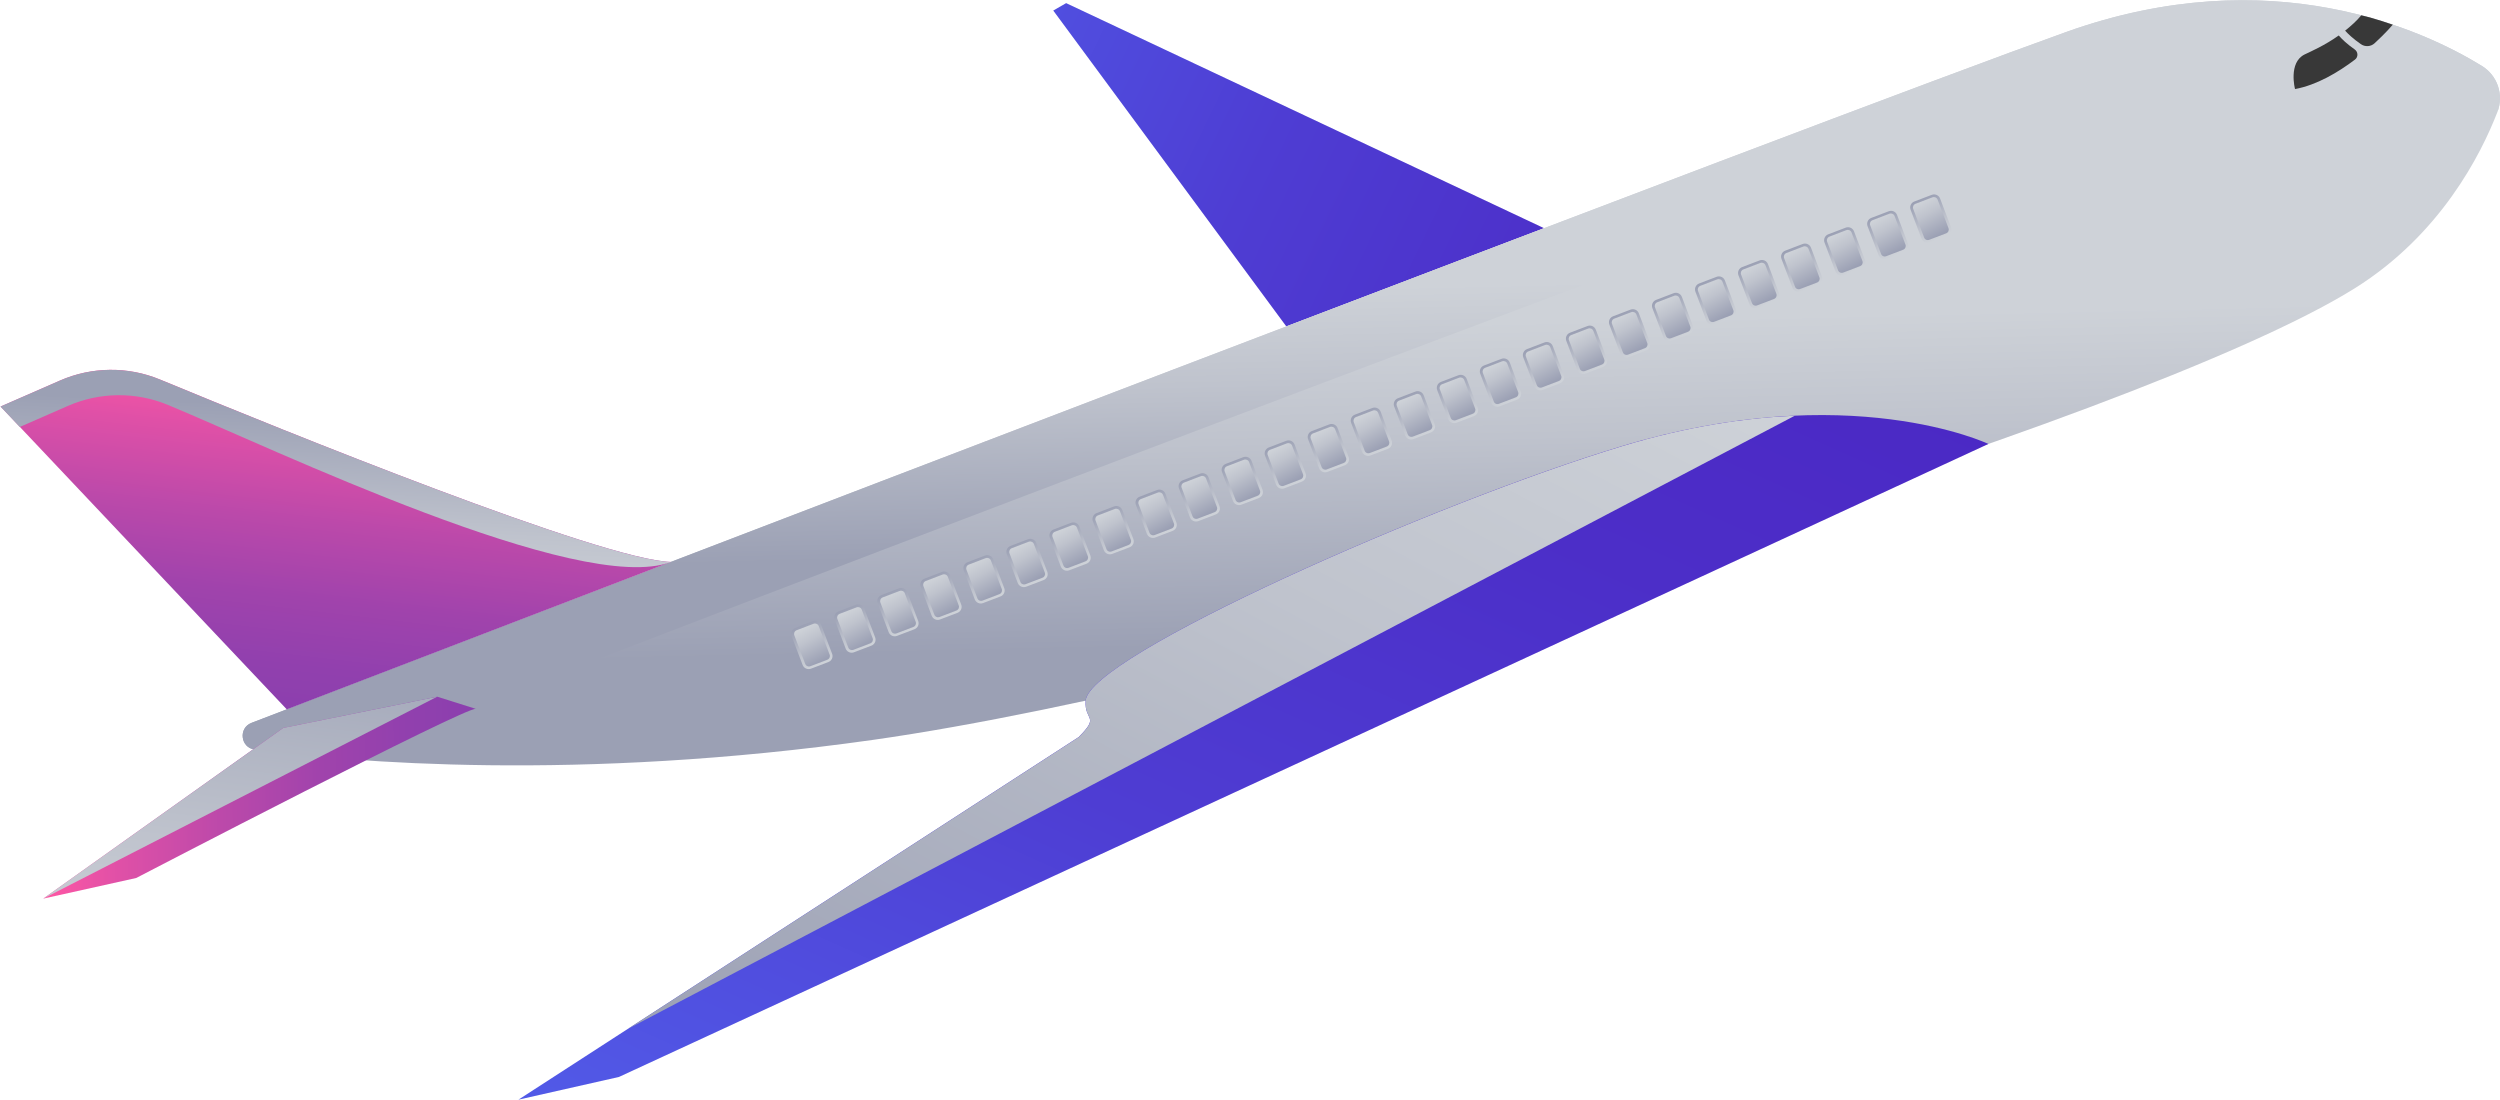 
<svg width="384px" height="169px" viewBox="0 0 384 169" version="1.1" xmlns="http://www.w3.org/2000/svg" xmlns:xlink="http://www.w3.org/1999/xlink">
    <defs>
        <linearGradient x1="172.262%" y1="96.869%" x2="-56.482%" y2="24.007%" id="linearGradient-1">
            <stop stop-color="#4B28C4" offset="0%"></stop>
            <stop stop-color="#4C2EC8" offset="25.27%"></stop>
            <stop stop-color="#4E3DD3" offset="57.59%"></stop>
            <stop stop-color="#5158E6" offset="93.61%"></stop>
            <stop stop-color="#525DEA" offset="100%"></stop>
        </linearGradient>
        <linearGradient x1="49.384%" y1="44.44%" x2="51.794%" y2="83.203%" id="linearGradient-2">
            <stop stop-color="#CED2D8" offset="0%"></stop>
            <stop stop-color="#BFC3CD" offset="36.12%"></stop>
            <stop stop-color="#9BA0B4" offset="100%"></stop>
        </linearGradient>
        <linearGradient x1="49.148%" y1="41.006%" x2="51.169%" y2="73.801%" id="linearGradient-3">
            <stop stop-color="#CED2D8" offset="0%"></stop>
            <stop stop-color="#BFC3CD" offset="36.12%"></stop>
            <stop stop-color="#9BA0B4" offset="100%"></stop>
        </linearGradient>
        <linearGradient x1="67.93%" y1="90.325%" x2="31.641%" y2="8.9%" id="linearGradient-4">
            <stop stop-color="#CED2D8" offset="0%"></stop>
            <stop stop-color="#BFC3CD" offset="36.12%"></stop>
            <stop stop-color="#9BA0B4" offset="100%"></stop>
        </linearGradient>
        <linearGradient x1="68.178%" y1="90.03%" x2="31.206%" y2="9.243%" id="linearGradient-5">
            <stop stop-color="#9BA0B4" offset="0%"></stop>
            <stop stop-color="#BFC3CD" offset="63.88%"></stop>
            <stop stop-color="#CED2D8" offset="100%"></stop>
        </linearGradient>
        <linearGradient x1="67.925%" y1="90.325%" x2="31.636%" y2="8.887%" id="linearGradient-6">
            <stop stop-color="#CED2D8" offset="0%"></stop>
            <stop stop-color="#BFC3CD" offset="36.12%"></stop>
            <stop stop-color="#9BA0B4" offset="100%"></stop>
        </linearGradient>
        <linearGradient x1="68.173%" y1="90.014%" x2="31.201%" y2="9.227%" id="linearGradient-7">
            <stop stop-color="#9BA0B4" offset="0%"></stop>
            <stop stop-color="#BFC3CD" offset="63.88%"></stop>
            <stop stop-color="#CED2D8" offset="100%"></stop>
        </linearGradient>
        <linearGradient x1="67.92%" y1="90.309%" x2="31.632%" y2="8.872%" id="linearGradient-8">
            <stop stop-color="#CED2D8" offset="0%"></stop>
            <stop stop-color="#BFC3CD" offset="36.12%"></stop>
            <stop stop-color="#9BA0B4" offset="100%"></stop>
        </linearGradient>
        <linearGradient x1="68.168%" y1="90.07%" x2="31.195%" y2="9.216%" id="linearGradient-9">
            <stop stop-color="#9BA0B4" offset="0%"></stop>
            <stop stop-color="#BFC3CD" offset="63.88%"></stop>
            <stop stop-color="#CED2D8" offset="100%"></stop>
        </linearGradient>
        <linearGradient x1="67.918%" y1="90.365%" x2="31.629%" y2="8.986%" id="linearGradient-10">
            <stop stop-color="#CED2D8" offset="0%"></stop>
            <stop stop-color="#BFC3CD" offset="36.12%"></stop>
            <stop stop-color="#9BA0B4" offset="100%"></stop>
        </linearGradient>
        <linearGradient x1="68.164%" y1="90.053%" x2="31.192%" y2="9.199%" id="linearGradient-11">
            <stop stop-color="#9BA0B4" offset="0%"></stop>
            <stop stop-color="#BFC3CD" offset="63.88%"></stop>
            <stop stop-color="#CED2D8" offset="100%"></stop>
        </linearGradient>
        <linearGradient x1="67.913%" y1="90.35%" x2="31.625%" y2="8.971%" id="linearGradient-12">
            <stop stop-color="#CED2D8" offset="0%"></stop>
            <stop stop-color="#BFC3CD" offset="36.12%"></stop>
            <stop stop-color="#9BA0B4" offset="100%"></stop>
        </linearGradient>
        <linearGradient x1="68.159%" y1="90.035%" x2="31.187%" y2="9.183%" id="linearGradient-13">
            <stop stop-color="#9BA0B4" offset="0%"></stop>
            <stop stop-color="#BFC3CD" offset="63.88%"></stop>
            <stop stop-color="#CED2D8" offset="100%"></stop>
        </linearGradient>
        <linearGradient x1="67.909%" y1="90.335%" x2="31.62%" y2="8.956%" id="linearGradient-14">
            <stop stop-color="#CED2D8" offset="0%"></stop>
            <stop stop-color="#BFC3CD" offset="36.12%"></stop>
            <stop stop-color="#9BA0B4" offset="100%"></stop>
        </linearGradient>
        <linearGradient x1="68.155%" y1="90.018%" x2="31.184%" y2="9.166%" id="linearGradient-15">
            <stop stop-color="#9BA0B4" offset="0%"></stop>
            <stop stop-color="#BFC3CD" offset="63.88%"></stop>
            <stop stop-color="#CED2D8" offset="100%"></stop>
        </linearGradient>
        <linearGradient x1="67.904%" y1="90.321%" x2="31.615%" y2="8.94%" id="linearGradient-16">
            <stop stop-color="#CED2D8" offset="0%"></stop>
            <stop stop-color="#BFC3CD" offset="36.12%"></stop>
            <stop stop-color="#9BA0B4" offset="100%"></stop>
        </linearGradient>
        <linearGradient x1="68.149%" y1="90.002%" x2="31.177%" y2="9.15%" id="linearGradient-17">
            <stop stop-color="#9BA0B4" offset="0%"></stop>
            <stop stop-color="#BFC3CD" offset="63.88%"></stop>
            <stop stop-color="#CED2D8" offset="100%"></stop>
        </linearGradient>
        <linearGradient x1="67.901%" y1="90.355%" x2="31.612%" y2="8.93%" id="linearGradient-18">
            <stop stop-color="#CED2D8" offset="0%"></stop>
            <stop stop-color="#BFC3CD" offset="36.12%"></stop>
            <stop stop-color="#9BA0B4" offset="100%"></stop>
        </linearGradient>
        <linearGradient x1="68.145%" y1="89.985%" x2="31.173%" y2="9.133%" id="linearGradient-19">
            <stop stop-color="#9BA0B4" offset="0%"></stop>
            <stop stop-color="#BFC3CD" offset="63.88%"></stop>
            <stop stop-color="#CED2D8" offset="100%"></stop>
        </linearGradient>
        <linearGradient x1="67.897%" y1="90.34%" x2="31.608%" y2="8.915%" id="linearGradient-20">
            <stop stop-color="#CED2D8" offset="0%"></stop>
            <stop stop-color="#BFC3CD" offset="36.12%"></stop>
            <stop stop-color="#9BA0B4" offset="100%"></stop>
        </linearGradient>
        <linearGradient x1="68.14%" y1="89.968%" x2="31.168%" y2="9.115%" id="linearGradient-21">
            <stop stop-color="#9BA0B4" offset="0%"></stop>
            <stop stop-color="#BFC3CD" offset="63.88%"></stop>
            <stop stop-color="#CED2D8" offset="100%"></stop>
        </linearGradient>
        <linearGradient x1="67.892%" y1="90.324%" x2="31.604%" y2="8.901%" id="linearGradient-22">
            <stop stop-color="#CED2D8" offset="0%"></stop>
            <stop stop-color="#BFC3CD" offset="36.12%"></stop>
            <stop stop-color="#9BA0B4" offset="100%"></stop>
        </linearGradient>
        <linearGradient x1="68.137%" y1="89.951%" x2="31.164%" y2="9.098%" id="linearGradient-23">
            <stop stop-color="#9BA0B4" offset="0%"></stop>
            <stop stop-color="#BFC3CD" offset="63.88%"></stop>
            <stop stop-color="#CED2D8" offset="100%"></stop>
        </linearGradient>
        <linearGradient x1="67.888%" y1="90.324%" x2="31.599%" y2="8.887%" id="linearGradient-24">
            <stop stop-color="#CED2D8" offset="0%"></stop>
            <stop stop-color="#BFC3CD" offset="36.12%"></stop>
            <stop stop-color="#9BA0B4" offset="100%"></stop>
        </linearGradient>
        <linearGradient x1="68.13%" y1="90.014%" x2="31.158%" y2="9.226%" id="linearGradient-25">
            <stop stop-color="#9BA0B4" offset="0%"></stop>
            <stop stop-color="#BFC3CD" offset="63.88%"></stop>
            <stop stop-color="#CED2D8" offset="100%"></stop>
        </linearGradient>
        <linearGradient x1="67.882%" y1="90.31%" x2="31.593%" y2="8.873%" id="linearGradient-26">
            <stop stop-color="#CED2D8" offset="0%"></stop>
            <stop stop-color="#BFC3CD" offset="36.12%"></stop>
            <stop stop-color="#9BA0B4" offset="100%"></stop>
        </linearGradient>
        <linearGradient x1="68.127%" y1="90.053%" x2="31.154%" y2="9.214%" id="linearGradient-27">
            <stop stop-color="#9BA0B4" offset="0%"></stop>
            <stop stop-color="#BFC3CD" offset="63.88%"></stop>
            <stop stop-color="#CED2D8" offset="100%"></stop>
        </linearGradient>
        <linearGradient x1="67.876%" y1="90.366%" x2="31.587%" y2="8.986%" id="linearGradient-28">
            <stop stop-color="#CED2D8" offset="0%"></stop>
            <stop stop-color="#BFC3CD" offset="36.12%"></stop>
            <stop stop-color="#9BA0B4" offset="100%"></stop>
        </linearGradient>
        <linearGradient x1="68.118%" y1="90.054%" x2="31.146%" y2="9.201%" id="linearGradient-29">
            <stop stop-color="#9BA0B4" offset="0%"></stop>
            <stop stop-color="#BFC3CD" offset="63.88%"></stop>
            <stop stop-color="#CED2D8" offset="100%"></stop>
        </linearGradient>
        <linearGradient x1="67.871%" y1="90.352%" x2="31.582%" y2="8.971%" id="linearGradient-30">
            <stop stop-color="#CED2D8" offset="0%"></stop>
            <stop stop-color="#BFC3CD" offset="36.12%"></stop>
            <stop stop-color="#9BA0B4" offset="100%"></stop>
        </linearGradient>
        <linearGradient x1="68.114%" y1="90.036%" x2="31.142%" y2="9.183%" id="linearGradient-31">
            <stop stop-color="#9BA0B4" offset="0%"></stop>
            <stop stop-color="#BFC3CD" offset="63.88%"></stop>
            <stop stop-color="#CED2D8" offset="100%"></stop>
        </linearGradient>
        <linearGradient x1="67.867%" y1="90.337%" x2="31.578%" y2="8.957%" id="linearGradient-32">
            <stop stop-color="#CED2D8" offset="0%"></stop>
            <stop stop-color="#BFC3CD" offset="36.12%"></stop>
            <stop stop-color="#9BA0B4" offset="100%"></stop>
        </linearGradient>
        <linearGradient x1="68.109%" y1="90.019%" x2="31.137%" y2="9.167%" id="linearGradient-33">
            <stop stop-color="#9BA0B4" offset="0%"></stop>
            <stop stop-color="#BFC3CD" offset="63.88%"></stop>
            <stop stop-color="#CED2D8" offset="100%"></stop>
        </linearGradient>
        <linearGradient x1="67.864%" y1="90.322%" x2="31.575%" y2="8.942%" id="linearGradient-34">
            <stop stop-color="#CED2D8" offset="0%"></stop>
            <stop stop-color="#BFC3CD" offset="36.12%"></stop>
            <stop stop-color="#9BA0B4" offset="100%"></stop>
        </linearGradient>
        <linearGradient x1="68.104%" y1="90.003%" x2="31.132%" y2="9.149%" id="linearGradient-35">
            <stop stop-color="#9BA0B4" offset="0%"></stop>
            <stop stop-color="#BFC3CD" offset="63.88%"></stop>
            <stop stop-color="#CED2D8" offset="100%"></stop>
        </linearGradient>
        <linearGradient x1="67.86%" y1="90.357%" x2="31.571%" y2="8.932%" id="linearGradient-36">
            <stop stop-color="#CED2D8" offset="0%"></stop>
            <stop stop-color="#BFC3CD" offset="36.12%"></stop>
            <stop stop-color="#9BA0B4" offset="100%"></stop>
        </linearGradient>
        <linearGradient x1="68.099%" y1="89.986%" x2="31.126%" y2="9.132%" id="linearGradient-37">
            <stop stop-color="#9BA0B4" offset="0%"></stop>
            <stop stop-color="#BFC3CD" offset="63.88%"></stop>
            <stop stop-color="#CED2D8" offset="100%"></stop>
        </linearGradient>
        <linearGradient x1="67.855%" y1="90.341%" x2="31.566%" y2="8.917%" id="linearGradient-38">
            <stop stop-color="#CED2D8" offset="0%"></stop>
            <stop stop-color="#BFC3CD" offset="36.12%"></stop>
            <stop stop-color="#9BA0B4" offset="100%"></stop>
        </linearGradient>
        <linearGradient x1="68.096%" y1="89.969%" x2="31.123%" y2="9.115%" id="linearGradient-39">
            <stop stop-color="#9BA0B4" offset="0%"></stop>
            <stop stop-color="#BFC3CD" offset="63.88%"></stop>
            <stop stop-color="#CED2D8" offset="100%"></stop>
        </linearGradient>
        <linearGradient x1="68.007%" y1="90.324%" x2="31.72%" y2="8.902%" id="linearGradient-40">
            <stop stop-color="#CED2D8" offset="0%"></stop>
            <stop stop-color="#BFC3CD" offset="36.12%"></stop>
            <stop stop-color="#9BA0B4" offset="100%"></stop>
        </linearGradient>
        <linearGradient x1="68.088%" y1="89.948%" x2="31.118%" y2="9.099%" id="linearGradient-41">
            <stop stop-color="#9BA0B4" offset="0%"></stop>
            <stop stop-color="#BFC3CD" offset="63.88%"></stop>
            <stop stop-color="#CED2D8" offset="100%"></stop>
        </linearGradient>
        <linearGradient x1="68.004%" y1="90.308%" x2="31.717%" y2="8.887%" id="linearGradient-42">
            <stop stop-color="#CED2D8" offset="0%"></stop>
            <stop stop-color="#BFC3CD" offset="36.12%"></stop>
            <stop stop-color="#9BA0B4" offset="100%"></stop>
        </linearGradient>
        <linearGradient x1="68.083%" y1="89.932%" x2="31.113%" y2="9.082%" id="linearGradient-43">
            <stop stop-color="#9BA0B4" offset="0%"></stop>
            <stop stop-color="#BFC3CD" offset="63.88%"></stop>
            <stop stop-color="#CED2D8" offset="100%"></stop>
        </linearGradient>
        <linearGradient x1="68%" y1="90.308%" x2="31.712%" y2="8.873%" id="linearGradient-44">
            <stop stop-color="#CED2D8" offset="0%"></stop>
            <stop stop-color="#BFC3CD" offset="36.12%"></stop>
            <stop stop-color="#9BA0B4" offset="100%"></stop>
        </linearGradient>
        <linearGradient x1="68.078%" y1="89.994%" x2="31.108%" y2="9.21%" id="linearGradient-45">
            <stop stop-color="#9BA0B4" offset="0%"></stop>
            <stop stop-color="#BFC3CD" offset="63.88%"></stop>
            <stop stop-color="#CED2D8" offset="100%"></stop>
        </linearGradient>
        <linearGradient x1="67.995%" y1="90.293%" x2="31.707%" y2="8.858%" id="linearGradient-46">
            <stop stop-color="#CED2D8" offset="0%"></stop>
            <stop stop-color="#BFC3CD" offset="36.12%"></stop>
            <stop stop-color="#9BA0B4" offset="100%"></stop>
        </linearGradient>
        <linearGradient x1="68.075%" y1="90.033%" x2="31.104%" y2="9.197%" id="linearGradient-47">
            <stop stop-color="#9BA0B4" offset="0%"></stop>
            <stop stop-color="#BFC3CD" offset="63.88%"></stop>
            <stop stop-color="#CED2D8" offset="100%"></stop>
        </linearGradient>
        <linearGradient x1="67.992%" y1="90.348%" x2="31.704%" y2="8.971%" id="linearGradient-48">
            <stop stop-color="#CED2D8" offset="0%"></stop>
            <stop stop-color="#BFC3CD" offset="36.12%"></stop>
            <stop stop-color="#9BA0B4" offset="100%"></stop>
        </linearGradient>
        <linearGradient x1="68.068%" y1="90.034%" x2="31.097%" y2="9.183%" id="linearGradient-49">
            <stop stop-color="#9BA0B4" offset="0%"></stop>
            <stop stop-color="#BFC3CD" offset="63.88%"></stop>
            <stop stop-color="#CED2D8" offset="100%"></stop>
        </linearGradient>
        <linearGradient x1="67.987%" y1="90.333%" x2="31.7%" y2="8.956%" id="linearGradient-50">
            <stop stop-color="#CED2D8" offset="0%"></stop>
            <stop stop-color="#BFC3CD" offset="36.12%"></stop>
            <stop stop-color="#9BA0B4" offset="100%"></stop>
        </linearGradient>
        <linearGradient x1="68.065%" y1="90.017%" x2="31.094%" y2="9.166%" id="linearGradient-51">
            <stop stop-color="#9BA0B4" offset="0%"></stop>
            <stop stop-color="#BFC3CD" offset="63.88%"></stop>
            <stop stop-color="#CED2D8" offset="100%"></stop>
        </linearGradient>
        <linearGradient x1="67.983%" y1="90.318%" x2="31.695%" y2="8.942%" id="linearGradient-52">
            <stop stop-color="#CED2D8" offset="0%"></stop>
            <stop stop-color="#BFC3CD" offset="36.12%"></stop>
            <stop stop-color="#9BA0B4" offset="100%"></stop>
        </linearGradient>
        <linearGradient x1="68.06%" y1="90%" x2="31.087%" y2="9.146%" id="linearGradient-53">
            <stop stop-color="#9BA0B4" offset="0%"></stop>
            <stop stop-color="#BFC3CD" offset="63.88%"></stop>
            <stop stop-color="#CED2D8" offset="100%"></stop>
        </linearGradient>
        <linearGradient x1="67.978%" y1="90.304%" x2="31.691%" y2="8.927%" id="linearGradient-54">
            <stop stop-color="#CED2D8" offset="0%"></stop>
            <stop stop-color="#BFC3CD" offset="36.12%"></stop>
            <stop stop-color="#9BA0B4" offset="100%"></stop>
        </linearGradient>
        <linearGradient x1="68.055%" y1="89.984%" x2="31.082%" y2="9.13%" id="linearGradient-55">
            <stop stop-color="#9BA0B4" offset="0%"></stop>
            <stop stop-color="#BFC3CD" offset="63.88%"></stop>
            <stop stop-color="#CED2D8" offset="100%"></stop>
        </linearGradient>
        <linearGradient x1="67.976%" y1="90.338%" x2="31.688%" y2="8.916%" id="linearGradient-56">
            <stop stop-color="#CED2D8" offset="0%"></stop>
            <stop stop-color="#BFC3CD" offset="36.12%"></stop>
            <stop stop-color="#9BA0B4" offset="100%"></stop>
        </linearGradient>
        <linearGradient x1="68.049%" y1="89.966%" x2="31.077%" y2="9.113%" id="linearGradient-57">
            <stop stop-color="#9BA0B4" offset="0%"></stop>
            <stop stop-color="#BFC3CD" offset="63.88%"></stop>
            <stop stop-color="#CED2D8" offset="100%"></stop>
        </linearGradient>
        <linearGradient x1="94.83%" y1="-6.923%" x2="-5.173%" y2="103.613%" id="linearGradient-58">
            <stop stop-color="#4B28C4" offset="0%"></stop>
            <stop stop-color="#4C2EC8" offset="25.27%"></stop>
            <stop stop-color="#4E3DD3" offset="57.59%"></stop>
            <stop stop-color="#5158E6" offset="93.61%"></stop>
            <stop stop-color="#525DEA" offset="100%"></stop>
        </linearGradient>
        <linearGradient x1="96.376%" y1="-3.839%" x2="-6.95%" y2="97.393%" id="linearGradient-59">
            <stop stop-color="#CED2D8" offset="0%"></stop>
            <stop stop-color="#BFC3CD" offset="36.12%"></stop>
            <stop stop-color="#9BA0B4" offset="100%"></stop>
        </linearGradient>
        <linearGradient x1="34.66%" y1="101.025%" x2="56.331%" y2="5.856%" id="linearGradient-60">
            <stop stop-color="#8B3FAE" offset="0%"></stop>
            <stop stop-color="#9140AE" offset="15.67%"></stop>
            <stop stop-color="#A043AC" offset="35.73%"></stop>
            <stop stop-color="#BB49AA" offset="58.16%"></stop>
            <stop stop-color="#DF50A7" offset="82.14%"></stop>
            <stop stop-color="#FF57A4" offset="100%"></stop>
        </linearGradient>
        <linearGradient x1="44.519%" y1="99.396%" x2="55.192%" y2="18.73%" id="linearGradient-61">
            <stop stop-color="#CED2D8" offset="0%"></stop>
            <stop stop-color="#BFC3CD" offset="36.12%"></stop>
            <stop stop-color="#9BA0B4" offset="100%"></stop>
        </linearGradient>
        <linearGradient x1="100.051%" y1="49.672%" x2="-0.05%" y2="50.187%" id="linearGradient-62">
            <stop stop-color="#8B3FAE" offset="0%"></stop>
            <stop stop-color="#9140AE" offset="15.67%"></stop>
            <stop stop-color="#A043AC" offset="35.73%"></stop>
            <stop stop-color="#BB49AA" offset="58.16%"></stop>
            <stop stop-color="#DF50A7" offset="82.14%"></stop>
            <stop stop-color="#FF57A4" offset="100%"></stop>
        </linearGradient>
        <linearGradient x1="28.899%" y1="141.554%" x2="72.549%" y2="-47.908%" id="linearGradient-63">
            <stop stop-color="#CED2D8" offset="0%"></stop>
            <stop stop-color="#BFC3CD" offset="36.12%"></stop>
            <stop stop-color="#9BA0B4" offset="100%"></stop>
        </linearGradient>
    </defs>
    <g id="Page-1" stroke="none" stroke-width="1" fill="none" fill-rule="evenodd">
        <g id="Landing-Cool" transform="translate(-398, -139)">
            <g id="Artwork" transform="translate(0, 28)">
                <g id="plane" transform="translate(398, 111)">
                    <polygon id="Path" fill="url(#linearGradient-1)" points="237.17 35.05 163.76 0.48 161.78 1.62 197.58 50.14"></polygon>
                    <path d="M383.6,17.21 C384.62,14.58 383.62,11.6 381.21,10.12 C372.35,4.68 348.85,-6.36 317.32,4.93 C281.03,17.92 79.98,95.14 38.64,111.03 C36.58,111.82 36.93,114.84 39.12,115.13 C53.96,117.1 88.62,120.08 134.13,113.64 C195.44,104.96 328.66,64.92 361.68,44.29 C374.83,36.07 381.07,23.75 383.6,17.21 Z" id="Path" fill="url(#linearGradient-2)"></path>
                    <path d="M321.26,15.21 C297.36,22.88 113.2,92.57 52.51,116.53 C47.06,116.09 42.55,115.59 39.12,115.13 C36.93,114.84 36.58,111.82 38.64,111.03 C79.98,95.14 281.03,17.92 317.32,4.93 C348.85,-6.36 372.35,4.68 381.21,10.12 C383.62,11.6 384.62,14.57 383.6,17.21 C384.82,12.63 376.84,16.02 363.89,14.04 C355.34,12.74 333.95,11.14 321.26,15.21 Z" id="Path" fill="url(#linearGradient-3)"></path>
                    <g id="Group" transform="translate(352, 2)" fill="#383838">
                        <path d="M8.21,2.71 C9.12,1.98 10.02,1.18 10.69,0.35 C12.76,0.81 15.53,1.79 15.53,1.79 C15.53,1.79 14.51,3.02 12.73,4.65 C12.15,5.18 11.27,5.23 10.63,4.78 C9.45,3.96 8.68,3.23 8.21,2.71 Z" id="Path"></path>
                        <path d="M2,6.36 C2.89,5.93 5.05,5 7.23,3.45 C7.68,3.97 8.45,4.73 9.69,5.6 C10.22,5.98 10.24,6.76 9.73,7.15 C7.1,9.14 3.85,11.06 0.52,11.68 C0.51,11.69 -0.55,7.6 2,6.36 Z" id="Path"></path>
                    </g>
                    <g id="Group" transform="translate(121, 29)">
                        <g transform="translate(172, 0)" id="Path">
                            <path d="M3.43,8.22 L6.11,7.2 C6.62,7.01 6.88,6.43 6.68,5.92 L5,1.5 C4.81,0.99 4.23,0.73 3.72,0.93 L1.04,1.95 C0.53,2.14 0.27,2.72 0.47,3.23 L2.15,7.65 C2.35,8.16 2.92,8.41 3.43,8.22 Z" fill="url(#linearGradient-4)"></path>
                            <path d="M3.33,7.83 L5.93,6.84 C6.25,6.72 6.41,6.36 6.29,6.05 L4.62,1.67 C4.5,1.35 4.14,1.19 3.83,1.31 L1.23,2.3 C0.91,2.42 0.75,2.78 0.87,3.09 L2.54,7.47 C2.65,7.8 3.01,7.96 3.33,7.83 Z" fill="url(#linearGradient-5)"></path>
                        </g>
                        <g transform="translate(165, 3)" id="Path">
                            <path d="M3.82,7.74 L6.5,6.72 C7.01,6.53 7.27,5.95 7.07,5.44 L5.39,1.02 C5.2,0.51 4.62,0.25 4.11,0.45 L1.43,1.47 C0.92,1.66 0.66,2.24 0.86,2.75 L2.54,7.17 C2.73,7.67 3.31,7.93 3.82,7.74 Z" fill="url(#linearGradient-6)"></path>
                            <path d="M3.72,7.35 L6.32,6.36 C6.64,6.24 6.8,5.88 6.68,5.57 L5.01,1.19 C4.89,0.87 4.53,0.71 4.22,0.83 L1.62,1.82 C1.3,1.94 1.14,2.3 1.26,2.61 L2.93,6.99 C3.04,7.32 3.4,7.48 3.72,7.35 Z" fill="url(#linearGradient-7)"></path>
                        </g>
                        <g transform="translate(159, 5)" id="Path">
                            <path d="M3.21,8.26 L5.89,7.24 C6.4,7.05 6.66,6.47 6.46,5.96 L4.78,1.54 C4.59,1.03 4.01,0.77 3.5,0.97 L0.82,1.99 C0.31,2.18 0.05,2.76 0.25,3.27 L1.93,7.69 C2.12,8.19 2.7,8.45 3.21,8.26 Z" fill="url(#linearGradient-8)"></path>
                            <path d="M3.11,7.87 L5.71,6.88 C6.03,6.76 6.19,6.4 6.07,6.09 L4.4,1.71 C4.28,1.39 3.92,1.23 3.61,1.35 L1.01,2.34 C0.69,2.46 0.53,2.82 0.65,3.13 L2.32,7.51 C2.43,7.83 2.79,7.99 3.11,7.87 Z" fill="url(#linearGradient-9)"></path>
                        </g>
                        <g transform="translate(152, 8)" id="Path">
                            <path d="M3.6,7.77 L6.28,6.75 C6.79,6.56 7.05,5.98 6.85,5.47 L5.17,1.05 C4.98,0.54 4.4,0.28 3.89,0.48 L1.21,1.5 C0.7,1.69 0.44,2.27 0.64,2.78 L2.32,7.2 C2.51,7.71 3.09,7.97 3.6,7.77 Z" fill="url(#linearGradient-10)"></path>
                            <path d="M3.5,7.39 L6.1,6.4 C6.42,6.28 6.58,5.92 6.46,5.61 L4.79,1.23 C4.67,0.91 4.31,0.75 4,0.87 L1.4,1.86 C1.08,1.98 0.92,2.34 1.04,2.65 L2.71,7.03 C2.82,7.35 3.18,7.51 3.5,7.39 Z" fill="url(#linearGradient-11)"></path>
                        </g>
                        <g transform="translate(145, 10)" id="Path">
                            <path d="M3.99,8.29 L6.67,7.27 C7.18,7.08 7.44,6.5 7.24,5.99 L5.56,1.57 C5.37,1.06 4.79,0.8 4.28,1 L1.6,2.02 C1.09,2.21 0.83,2.79 1.03,3.3 L2.71,7.72 C2.9,8.23 3.48,8.49 3.99,8.29 Z" fill="url(#linearGradient-12)"></path>
                            <path d="M3.89,7.91 L6.49,6.92 C6.81,6.8 6.97,6.44 6.85,6.13 L5.18,1.75 C5.06,1.43 4.7,1.27 4.39,1.39 L1.79,2.38 C1.47,2.5 1.31,2.86 1.43,3.17 L3.1,7.55 C3.21,7.87 3.57,8.03 3.89,7.91 Z" fill="url(#linearGradient-13)"></path>
                        </g>
                        <g transform="translate(139, 13)" id="Path">
                            <path d="M3.38,7.81 L6.06,6.79 C6.57,6.6 6.83,6.02 6.63,5.51 L4.95,1.09 C4.76,0.58 4.18,0.32 3.67,0.52 L0.99,1.54 C0.48,1.73 0.22,2.31 0.42,2.82 L2.1,7.24 C2.29,7.75 2.87,8.01 3.38,7.81 Z" fill="url(#linearGradient-14)"></path>
                            <path d="M3.28,7.43 L5.88,6.44 C6.2,6.32 6.36,5.96 6.24,5.65 L4.57,1.27 C4.45,0.95 4.09,0.79 3.78,0.91 L1.18,1.9 C0.86,2.02 0.7,2.38 0.82,2.69 L2.49,7.07 C2.6,7.39 2.96,7.55 3.28,7.43 Z" fill="url(#linearGradient-15)"></path>
                        </g>
                        <g transform="translate(132, 15)" id="Path">
                            <path d="M3.77,8.33 L6.45,7.31 C6.96,7.12 7.22,6.54 7.02,6.03 L5.34,1.61 C5.15,1.1 4.57,0.84 4.06,1.04 L1.38,2.06 C0.87,2.25 0.61,2.83 0.81,3.34 L2.49,7.76 C2.68,8.27 3.26,8.53 3.77,8.33 Z" fill="url(#linearGradient-16)"></path>
                            <path d="M3.67,7.95 L6.27,6.96 C6.59,6.84 6.75,6.48 6.63,6.17 L4.96,1.79 C4.84,1.47 4.48,1.31 4.17,1.43 L1.57,2.42 C1.25,2.54 1.09,2.9 1.21,3.21 L2.88,7.59 C2.99,7.91 3.35,8.07 3.67,7.95 Z" fill="url(#linearGradient-17)"></path>
                        </g>
                        <g transform="translate(126, 18)" id="Path">
                            <path d="M3.16,7.85 L5.84,6.83 C6.35,6.64 6.61,6.06 6.41,5.55 L4.73,1.13 C4.54,0.62 3.96,0.36 3.45,0.56 L0.77,1.58 C0.26,1.77 1.13686838e-13,2.35 0.2,2.86 L1.88,7.28 C2.07,7.79 2.65,8.04 3.16,7.85 Z" fill="url(#linearGradient-18)"></path>
                            <path d="M3.06,7.47 L5.66,6.48 C5.98,6.36 6.14,6 6.02,5.69 L4.35,1.31 C4.23,0.99 3.87,0.83 3.56,0.95 L0.96,1.94 C0.64,2.06 0.48,2.42 0.6,2.73 L2.27,7.11 C2.38,7.43 2.74,7.59 3.06,7.47 Z" fill="url(#linearGradient-19)"></path>
                        </g>
                        <g transform="translate(119, 21)" id="Path">
                            <path d="M3.55,7.37 L6.23,6.35 C6.74,6.16 7,5.58 6.8,5.07 L5.12,0.65 C4.93,0.14 4.35,-0.12 3.84,0.08 L1.16,1.1 C0.65,1.29 0.39,1.87 0.59,2.38 L2.27,6.8 C2.46,7.31 3.04,7.56 3.55,7.37 Z" fill="url(#linearGradient-20)"></path>
                            <path d="M3.45,6.99 L6.05,6 C6.37,5.88 6.53,5.52 6.41,5.21 L4.74,0.83 C4.62,0.51 4.26,0.35 3.95,0.47 L1.35,1.46 C1.03,1.58 0.87,1.94 0.99,2.25 L2.66,6.63 C2.77,6.95 3.13,7.11 3.45,6.99 Z" fill="url(#linearGradient-21)"></path>
                        </g>
                        <g transform="translate(112, 23)" id="Path">
                            <path d="M3.94,7.89 L6.62,6.87 C7.13,6.68 7.39,6.1 7.19,5.59 L5.51,1.17 C5.32,0.66 4.74,0.4 4.23,0.6 L1.55,1.62 C1.04,1.81 0.78,2.39 0.98,2.9 L2.66,7.32 C2.85,7.83 3.43,8.08 3.94,7.89 Z" fill="url(#linearGradient-22)"></path>
                            <path d="M3.84,7.51 L6.44,6.52 C6.76,6.4 6.92,6.04 6.8,5.73 L5.13,1.35 C5.01,1.03 4.65,0.87 4.34,0.99 L1.74,1.98 C1.42,2.1 1.26,2.46 1.38,2.77 L3.05,7.15 C3.16,7.47 3.52,7.63 3.84,7.51 Z" fill="url(#linearGradient-23)"></path>
                        </g>
                        <g transform="translate(106, 26)" id="Path">
                            <path d="M3.33,7.41 L6.01,6.39 C6.52,6.2 6.78,5.62 6.58,5.11 L4.9,0.69 C4.71,0.18 4.13,-0.08 3.62,0.12 L0.94,1.14 C0.43,1.33 0.17,1.91 0.37,2.42 L2.05,6.84 C2.24,7.34 2.82,7.6 3.33,7.41 Z" fill="url(#linearGradient-24)"></path>
                            <path d="M3.23,7.02 L5.83,6.03 C6.15,5.91 6.31,5.55 6.19,5.24 L4.52,0.86 C4.4,0.54 4.04,0.38 3.73,0.5 L1.13,1.49 C0.81,1.61 0.65,1.97 0.77,2.28 L2.44,6.66 C2.55,6.99 2.91,7.15 3.23,7.02 Z" fill="url(#linearGradient-25)"></path>
                        </g>
                        <g transform="translate(99, 28)" id="Path">
                            <path d="M3.72,7.93 L6.4,6.91 C6.91,6.72 7.17,6.14 6.97,5.63 L5.29,1.21 C5.1,0.7 4.52,0.44 4.01,0.64 L1.33,1.66 C0.82,1.85 0.56,2.43 0.76,2.94 L2.44,7.36 C2.63,7.86 3.21,8.12 3.72,7.93 Z" fill="url(#linearGradient-26)"></path>
                            <path d="M3.62,7.54 L6.22,6.55 C6.54,6.43 6.7,6.07 6.58,5.76 L4.91,1.38 C4.79,1.06 4.43,0.9 4.12,1.02 L1.52,2.01 C1.2,2.13 1.04,2.49 1.16,2.8 L2.83,7.18 C2.94,7.51 3.3,7.66 3.62,7.54 Z" fill="url(#linearGradient-27)"></path>
                        </g>
                        <g transform="translate(93, 31)" id="Path">
                            <path d="M3.11,7.44 L5.79,6.42 C6.3,6.23 6.56,5.65 6.36,5.14 L4.68,0.72 C4.49,0.21 3.91,-0.05 3.4,0.15 L0.72,1.17 C0.21,1.36 -0.05,1.94 0.15,2.45 L1.83,6.87 C2.02,7.38 2.6,7.64 3.11,7.44 Z" fill="url(#linearGradient-28)"></path>
                            <path d="M3.01,7.06 L5.61,6.07 C5.93,5.95 6.09,5.59 5.97,5.28 L4.3,0.9 C4.18,0.58 3.82,0.42 3.51,0.54 L0.91,1.53 C0.59,1.65 0.43,2.01 0.55,2.32 L2.22,6.7 C2.33,7.02 2.69,7.18 3.01,7.06 Z" fill="url(#linearGradient-29)"></path>
                        </g>
                        <g transform="translate(86, 33)" id="Path">
                            <path d="M3.5,7.96 L6.18,6.94 C6.69,6.75 6.95,6.17 6.75,5.66 L5.07,1.24 C4.88,0.73 4.3,0.47 3.79,0.67 L1.11,1.69 C0.6,1.88 0.34,2.46 0.54,2.97 L2.22,7.39 C2.41,7.9 2.98,8.16 3.5,7.96 Z" fill="url(#linearGradient-30)"></path>
                            <path d="M3.4,7.58 L6,6.59 C6.32,6.47 6.48,6.11 6.36,5.8 L4.69,1.42 C4.57,1.1 4.21,0.94 3.9,1.06 L1.3,2.05 C0.98,2.17 0.82,2.53 0.94,2.84 L2.61,7.22 C2.72,7.54 3.08,7.7 3.4,7.58 Z" fill="url(#linearGradient-31)"></path>
                        </g>
                        <g transform="translate(79, 36)" id="Path">
                            <path d="M3.89,7.48 L6.57,6.46 C7.08,6.27 7.34,5.69 7.14,5.18 L5.46,0.76 C5.27,0.25 4.69,-0.01 4.18,0.19 L1.5,1.21 C0.99,1.4 0.73,1.98 0.93,2.49 L2.61,6.91 C2.8,7.42 3.37,7.68 3.89,7.48 Z" fill="url(#linearGradient-32)"></path>
                            <path d="M3.79,7.1 L6.39,6.11 C6.71,5.99 6.87,5.63 6.75,5.32 L5.08,0.94 C4.96,0.62 4.6,0.46 4.29,0.58 L1.69,1.57 C1.37,1.69 1.21,2.05 1.33,2.36 L3,6.74 C3.11,7.06 3.47,7.22 3.79,7.1 Z" fill="url(#linearGradient-33)"></path>
                        </g>
                        <g transform="translate(73, 38)" id="Path">
                            <path d="M3.28,8 L5.96,6.98 C6.47,6.79 6.73,6.21 6.53,5.7 L4.85,1.28 C4.66,0.77 4.08,0.51 3.57,0.71 L0.89,1.73 C0.38,1.92 0.12,2.5 0.32,3.01 L2,7.43 C2.19,7.94 2.76,8.2 3.28,8 Z" fill="url(#linearGradient-34)"></path>
                            <path d="M3.18,7.62 L5.78,6.63 C6.1,6.51 6.26,6.15 6.14,5.84 L4.47,1.46 C4.35,1.14 3.99,0.98 3.68,1.1 L1.08,2.09 C0.76,2.21 0.6,2.57 0.72,2.88 L2.39,7.26 C2.5,7.58 2.86,7.74 3.18,7.62 Z" fill="url(#linearGradient-35)"></path>
                        </g>
                        <g transform="translate(66, 41)" id="Path">
                            <path d="M3.67,7.52 L6.35,6.5 C6.86,6.31 7.12,5.73 6.92,5.22 L5.24,0.8 C5.05,0.29 4.47,0.03 3.96,0.23 L1.28,1.25 C0.77,1.44 0.51,2.02 0.71,2.53 L2.39,6.95 C2.58,7.46 3.15,7.71 3.67,7.52 Z" fill="url(#linearGradient-36)"></path>
                            <path d="M3.57,7.14 L6.17,6.15 C6.49,6.03 6.65,5.67 6.53,5.36 L4.86,0.98 C4.74,0.66 4.38,0.5 4.07,0.62 L1.47,1.61 C1.15,1.73 0.99,2.09 1.11,2.4 L2.78,6.78 C2.89,7.1 3.25,7.26 3.57,7.14 Z" fill="url(#linearGradient-37)"></path>
                        </g>
                        <g transform="translate(60, 43)" id="Path">
                            <path d="M3.06,8.04 L5.74,7.02 C6.25,6.83 6.51,6.25 6.31,5.74 L4.63,1.32 C4.44,0.81 3.86,0.55 3.35,0.75 L0.67,1.77 C0.16,1.96 -0.1,2.54 0.1,3.05 L1.78,7.47 C1.97,7.98 2.54,8.23 3.06,8.04 Z" fill="url(#linearGradient-38)"></path>
                            <path d="M2.96,7.66 L5.56,6.67 C5.88,6.55 6.04,6.19 5.92,5.88 L4.25,1.5 C4.13,1.18 3.77,1.02 3.46,1.14 L0.86,2.13 C0.54,2.25 0.38,2.61 0.5,2.92 L2.17,7.3 C2.28,7.62 2.64,7.78 2.96,7.66 Z" fill="url(#linearGradient-39)"></path>
                        </g>
                        <g transform="translate(53, 46)" id="Path">
                            <path d="M3.44,7.56 L6.12,6.54 C6.63,6.35 6.89,5.77 6.69,5.26 L5.01,0.84 C4.82,0.33 4.24,0.07 3.73,0.27 L1.05,1.29 C0.54,1.48 0.28,2.06 0.48,2.57 L2.16,6.99 C2.36,7.5 2.93,7.75 3.44,7.56 Z" fill="url(#linearGradient-40)"></path>
                            <path d="M3.35,7.18 L5.95,6.19 C6.27,6.07 6.43,5.71 6.31,5.4 L4.64,1.02 C4.52,0.7 4.16,0.54 3.85,0.66 L1.25,1.65 C0.93,1.77 0.77,2.13 0.89,2.44 L2.56,6.82 C2.67,7.14 3.03,7.3 3.35,7.18 Z" fill="url(#linearGradient-41)"></path>
                        </g>
                        <g transform="translate(46, 48)" id="Path">
                            <path d="M3.83,8.08 L6.51,7.06 C7.02,6.87 7.28,6.29 7.08,5.78 L5.4,1.36 C5.21,0.85 4.63,0.59 4.12,0.79 L1.44,1.81 C0.93,2 0.67,2.58 0.87,3.09 L2.55,7.51 C2.75,8.02 3.32,8.27 3.83,8.08 Z" fill="url(#linearGradient-42)"></path>
                            <path d="M3.74,7.7 L6.34,6.71 C6.66,6.59 6.82,6.23 6.7,5.92 L5.03,1.54 C4.91,1.22 4.55,1.06 4.24,1.18 L1.64,2.17 C1.32,2.29 1.16,2.65 1.28,2.96 L2.95,7.34 C3.06,7.66 3.42,7.82 3.74,7.7 Z" fill="url(#linearGradient-43)"></path>
                        </g>
                        <g transform="translate(40, 51)" id="Path">
                            <path d="M3.22,7.6 L5.9,6.58 C6.41,6.39 6.67,5.81 6.47,5.3 L4.79,0.88 C4.6,0.37 4.02,0.11 3.51,0.31 L0.83,1.33 C0.32,1.52 0.06,2.1 0.26,2.61 L1.94,7.03 C2.14,7.53 2.71,7.79 3.22,7.6 Z" fill="url(#linearGradient-44)"></path>
                            <path d="M3.13,7.21 L5.73,6.22 C6.05,6.1 6.21,5.74 6.09,5.43 L4.42,1.05 C4.3,0.73 3.94,0.57 3.63,0.69 L1.03,1.68 C0.71,1.8 0.55,2.16 0.67,2.47 L2.34,6.85 C2.45,7.18 2.81,7.34 3.13,7.21 Z" fill="url(#linearGradient-45)"></path>
                        </g>
                        <g transform="translate(33, 53)" id="Path">
                            <path d="M3.61,8.12 L6.29,7.1 C6.8,6.91 7.06,6.33 6.86,5.82 L5.18,1.4 C4.99,0.89 4.41,0.63 3.9,0.83 L1.22,1.85 C0.71,2.04 0.45,2.62 0.65,3.13 L2.33,7.55 C2.53,8.05 3.1,8.31 3.61,8.12 Z" fill="url(#linearGradient-46)"></path>
                            <path d="M3.52,7.73 L6.12,6.74 C6.44,6.62 6.6,6.26 6.48,5.95 L4.81,1.57 C4.69,1.25 4.33,1.09 4.02,1.21 L1.42,2.2 C1.1,2.32 0.94,2.68 1.06,2.99 L2.73,7.37 C2.84,7.7 3.2,7.85 3.52,7.73 Z" fill="url(#linearGradient-47)"></path>
                        </g>
                        <g transform="translate(26, 56)" id="Path">
                            <path d="M4,7.63 L6.68,6.61 C7.19,6.42 7.45,5.84 7.25,5.33 L5.57,0.91 C5.38,0.4 4.8,0.14 4.29,0.34 L1.61,1.36 C1.1,1.55 0.84,2.13 1.04,2.64 L2.72,7.06 C2.92,7.57 3.49,7.83 4,7.63 Z" fill="url(#linearGradient-48)"></path>
                            <path d="M3.91,7.25 L6.51,6.26 C6.83,6.14 6.99,5.78 6.87,5.47 L5.2,1.09 C5.08,0.77 4.72,0.61 4.41,0.73 L1.81,1.72 C1.49,1.84 1.33,2.2 1.45,2.51 L3.12,6.89 C3.23,7.21 3.59,7.37 3.91,7.25 Z" fill="url(#linearGradient-49)"></path>
                        </g>
                        <g transform="translate(20, 58)" id="Path">
                            <path d="M3.39,8.15 L6.07,7.13 C6.58,6.94 6.84,6.36 6.64,5.85 L4.96,1.43 C4.77,0.92 4.19,0.66 3.68,0.86 L1,1.88 C0.49,2.07 0.23,2.65 0.43,3.16 L2.11,7.58 C2.31,8.09 2.88,8.35 3.39,8.15 Z" fill="url(#linearGradient-50)"></path>
                            <path d="M3.3,7.77 L5.9,6.78 C6.22,6.66 6.38,6.3 6.26,5.99 L4.59,1.61 C4.47,1.29 4.11,1.13 3.8,1.25 L1.2,2.24 C0.88,2.36 0.72,2.72 0.84,3.03 L2.51,7.41 C2.62,7.73 2.98,7.89 3.3,7.77 Z" fill="url(#linearGradient-51)"></path>
                        </g>
                        <g transform="translate(13, 61)" id="Path">
                            <path d="M3.78,7.67 L6.46,6.65 C6.97,6.46 7.23,5.88 7.03,5.37 L5.35,0.95 C5.16,0.44 4.58,0.18 4.07,0.38 L1.39,1.4 C0.88,1.59 0.62,2.17 0.82,2.68 L2.5,7.1 C2.7,7.61 3.27,7.87 3.78,7.67 Z" fill="url(#linearGradient-52)"></path>
                            <path d="M3.69,7.29 L6.29,6.3 C6.61,6.18 6.77,5.82 6.65,5.51 L4.98,1.13 C4.86,0.81 4.5,0.65 4.19,0.77 L1.59,1.76 C1.27,1.88 1.11,2.24 1.23,2.55 L2.9,6.93 C3.01,7.25 3.37,7.41 3.69,7.29 Z" fill="url(#linearGradient-53)"></path>
                        </g>
                        <g transform="translate(7, 63)" id="Path">
                            <path d="M3.17,8.19 L5.85,7.17 C6.36,6.98 6.62,6.4 6.42,5.89 L4.74,1.47 C4.55,0.96 3.97,0.7 3.46,0.9 L0.78,1.92 C0.27,2.11 0.01,2.69 0.21,3.2 L1.89,7.62 C2.09,8.13 2.66,8.39 3.17,8.19 Z" fill="url(#linearGradient-54)"></path>
                            <path d="M3.08,7.81 L5.68,6.82 C6,6.7 6.16,6.34 6.04,6.03 L4.37,1.65 C4.25,1.33 3.89,1.17 3.58,1.29 L0.98,2.28 C0.66,2.4 0.5,2.76 0.62,3.07 L2.29,7.45 C2.4,7.77 2.76,7.93 3.08,7.81 Z" fill="url(#linearGradient-55)"></path>
                        </g>
                        <g transform="translate(0, 66)" id="Path">
                            <path d="M3.56,7.71 L6.24,6.69 C6.75,6.5 7.01,5.92 6.81,5.41 L5.13,0.99 C4.94,0.48 4.36,0.22 3.85,0.42 L1.17,1.44 C0.66,1.63 0.4,2.21 0.6,2.72 L2.28,7.14 C2.48,7.65 3.05,7.9 3.56,7.71 Z" fill="url(#linearGradient-56)"></path>
                            <path d="M3.47,7.33 L6.07,6.34 C6.39,6.22 6.55,5.86 6.43,5.55 L4.76,1.17 C4.64,0.85 4.28,0.69 3.97,0.81 L1.37,1.8 C1.05,1.92 0.89,2.28 1.01,2.59 L2.68,6.97 C2.79,7.29 3.15,7.45 3.47,7.33 Z" fill="url(#linearGradient-57)"></path>
                        </g>
                    </g>
                    <g id="Group" transform="translate(79, 63)">
                        <path d="M226.42,5.19 C226.42,5.19 204.99,-5.01 170.14,5.52 C141.4,14.21 88.2,37.78 87.75,44.62 C87.54,47.81 90.01,46.87 86.69,50.21 L0.63,105.91 L16.07,102.42 L226.42,5.19 Z" id="Path" fill="url(#linearGradient-58)"></path>
                        <path d="M196.69,0.85 L17.56,94.97 L86.7,50.22 C90.02,46.89 87.55,47.83 87.76,44.63 C88.2,37.79 141.41,14.22 170.15,5.53 C180.17,2.49 189.07,1.18 196.69,0.85 Z" id="Path" fill="url(#linearGradient-59)"></path>
                    </g>
                    <g id="Group" transform="translate(0, 56)">
                        <path d="M103.05,30.31 C92.43,29.99 43.66,10.2 24.58,2.29 C19.65,0.25 14.1,0.31 9.21,2.45 L0.09,6.44 L44.05,52.96 L103.05,30.31 Z" id="Path" fill="url(#linearGradient-60)"></path>
                        <path d="M25.79,6.19 C20.86,4.15 15.31,4.21 10.42,6.35 L3.04,9.58 L0.08,6.45 L9.2,2.46 C14.09,0.32 19.64,0.26 24.57,2.3 C43.65,10.2 92.43,30 103.04,30.32 C89.14,35.64 41.88,12.86 25.79,6.19 Z" id="Path" fill="url(#linearGradient-61)"></path>
                    </g>
                    <g id="Group" transform="translate(6, 107)">
                        <path d="M67.11,1.89 C66.06,1.26 14.92,27.86 14.92,27.86 L0.64,31.03 L37.5,4.81 L61.15,0.01 L67.11,1.89 Z" id="Path" fill="url(#linearGradient-62)"></path>
                        <polygon id="Path" fill="url(#linearGradient-63)" points="61.16 0.01 0.64 31.03 37.51 4.81"></polygon>
                    </g>
                </g>
            </g>
        </g>
    </g>
</svg>

